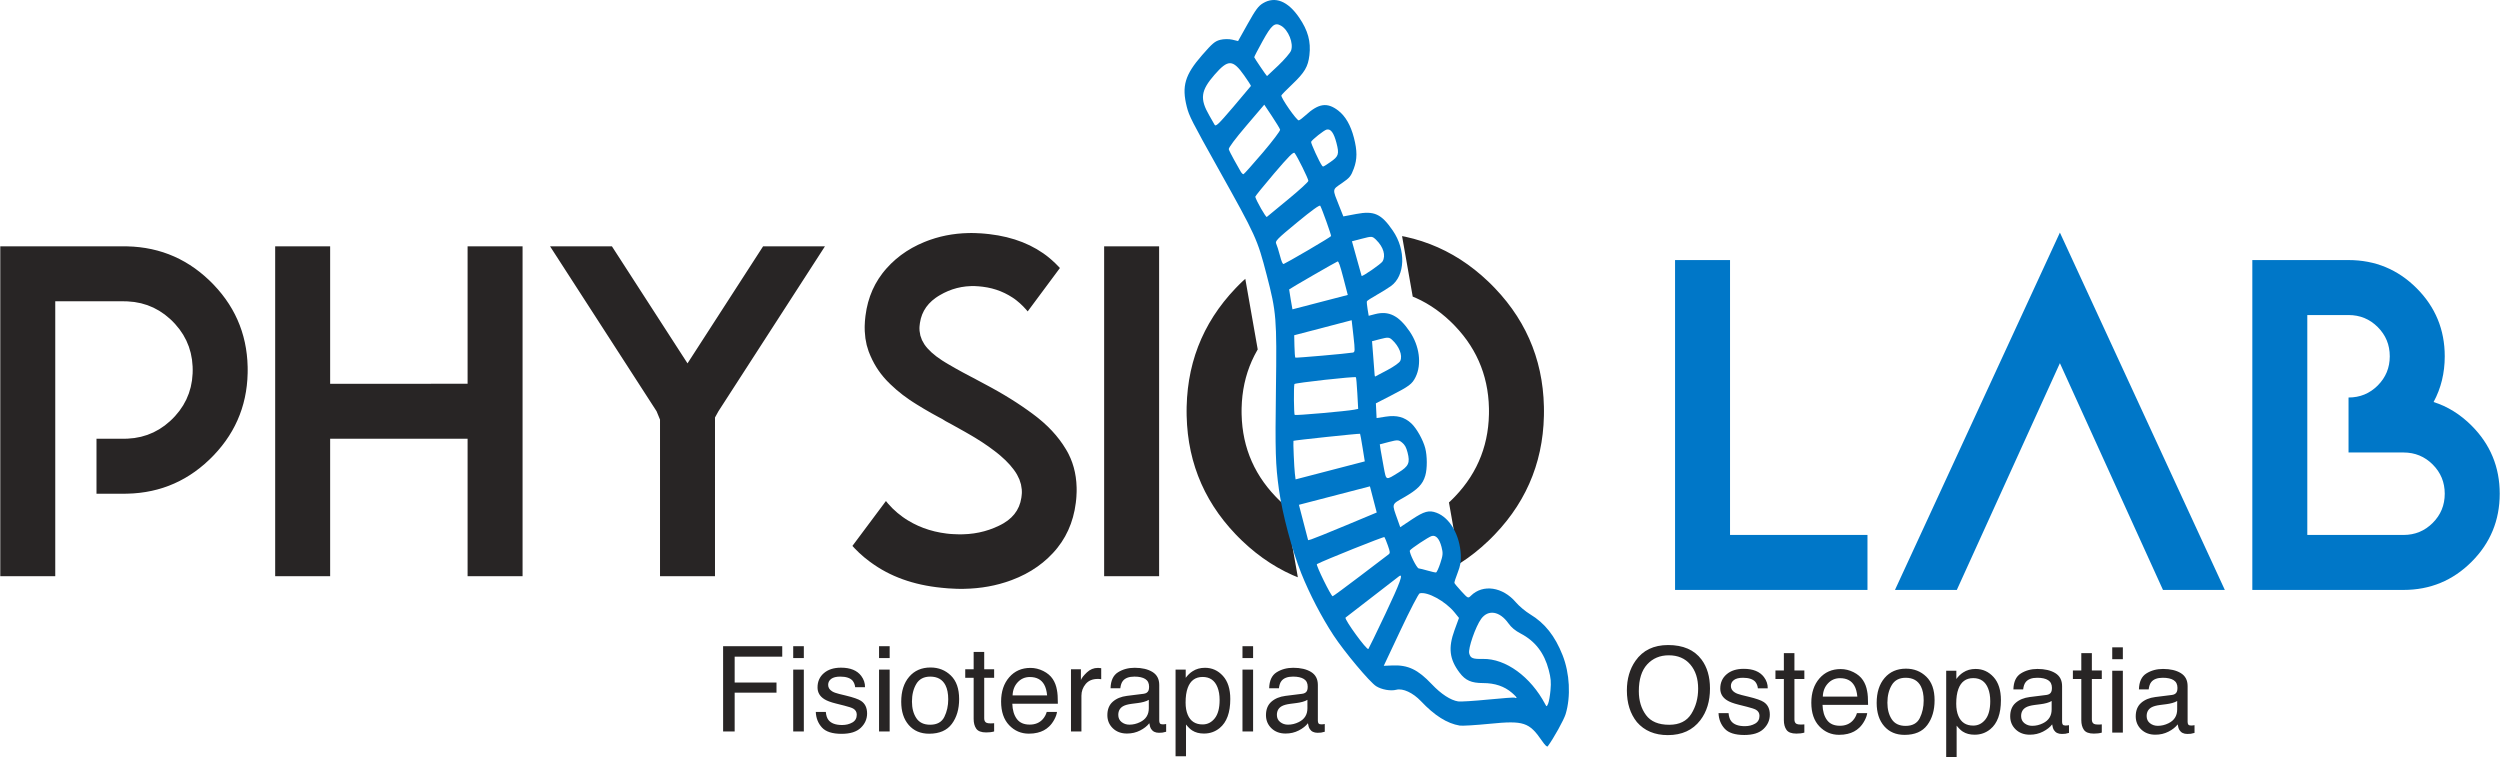 <svg xmlns="http://www.w3.org/2000/svg" viewBox="0 0 1690 512"><g fill="#282525"><path d="M1127.624 436.044q15.262 0 22.598 9.808 5.728 7.65 5.728 19.577 0 12.908-6.552 21.461-7.69 10.044-21.931 10.044-13.3 0-20.911-8.788-6.787-8.474-6.787-21.421 0-11.692 5.807-20.009 7.454-10.671 22.049-10.671zm.785 53.907q10.318 0 14.928-7.395 4.61-7.395 4.61-17.008 0-10.161-5.316-16.36-5.316-6.199-14.536-6.199-8.945 0-14.595 6.14-5.65 6.14-5.65 18.106 0 9.573 4.845 16.145 4.845 6.572 15.713 6.572zm40.096-7.886q.314 3.531 1.766 5.414 2.668 3.413 9.259 3.413 3.923 0 6.905-1.707 2.982-1.707 2.982-5.277 0-2.707-2.393-4.119-1.53-.863-6.042-2.001l-5.61-1.412q-5.375-1.334-7.925-2.982-4.551-2.864-4.551-7.925 0-5.963 4.296-9.651 4.296-3.688 11.554-3.688 9.494 0 13.692 5.571 2.629 3.531 2.55 7.611h-6.67q-.196-2.393-1.687-4.355-2.432-2.786-8.435-2.786-4.002 0-6.062 1.53-2.06 1.53-2.06 4.041 0 2.746 2.707 4.394 1.569.981 4.63 1.726l4.669 1.138q7.611 1.844 10.201 3.57 4.119 2.707 4.119 8.514 0 5.61-4.257 9.691-4.257 4.08-12.967 4.08-9.377 0-13.28-4.257-3.904-4.257-4.178-10.534zm37.389-40.567h7.14v11.731h6.709v5.767h-6.709v27.424q0 2.197 1.491 2.942.824.432 2.746.432.51 0 1.099-.02.589-.02 1.373-.098v5.571q-1.216.353-2.531.51-1.314.157-2.844.157-4.943 0-6.709-2.531-1.766-2.531-1.766-6.572v-27.816h-5.689v-5.767h5.689zm38.409 10.789q4.473 0 8.671 2.099 4.198 2.099 6.395 5.434 2.119 3.178 2.825 7.415.628 2.903.628 9.259h-30.798q.196 6.395 3.021 10.26 2.825 3.864 8.749 3.864 5.532 0 8.827-3.649 1.883-2.119 2.668-4.904h6.944q-.275 2.315-1.824 5.159-1.55 2.844-3.472 4.649-3.217 3.139-7.964 4.237-2.55.628-5.767.628-7.847 0-13.3-5.708-5.453-5.708-5.453-15.988 0-10.122 5.493-16.439 5.493-6.317 14.359-6.317zm11.26 18.597q-.432-4.59-2.001-7.337-2.903-5.1-9.691-5.1-4.865 0-8.161 3.511-3.296 3.511-3.492 8.926zm32.603 19.813q7.023 0 9.632-5.316 2.609-5.316 2.609-11.829 0-5.885-1.883-9.573-2.982-5.807-10.279-5.807-6.473 0-9.416 4.943-2.942 4.943-2.942 11.927 0 6.709 2.942 11.181 2.942 4.473 9.338 4.473zm.275-38.684q8.121 0 13.732 5.414 5.61 5.414 5.61 15.929 0 10.161-4.943 16.792-4.943 6.63-15.34 6.63-8.671 0-13.771-5.865-5.1-5.865-5.1-15.752 0-10.593 5.375-16.87 5.375-6.277 14.438-6.277zm45.471 38.488q4.943 0 8.219-4.139 3.276-4.139 3.276-12.378 0-5.022-1.452-8.631-2.746-6.944-10.044-6.944-7.337 0-10.044 7.337-1.452 3.923-1.452 9.965 0 4.865 1.452 8.278 2.746 6.513 10.044 6.513zm-18.283-37.075h6.866v5.571q2.119-2.864 4.63-4.433 3.57-2.354 8.396-2.354 7.14 0 12.123 5.473 4.983 5.473 4.983 15.634 0 13.732-7.18 19.617-4.551 3.727-10.593 3.727-4.747 0-7.964-2.079-1.883-1.177-4.198-4.041v21.461h-7.062zm50.65 30.641q0 3.06 2.236 4.826 2.236 1.765 5.296 1.765 3.727 0 7.219-1.726 5.885-2.864 5.885-9.377v-5.689q-1.295.824-3.335 1.373-2.04.549-4.002.785l-4.276.549q-3.845.51-5.767 1.609-3.256 1.844-3.256 5.885zm17.106-14.281q2.432-.314 3.256-2.04.471-.942.471-2.707 0-3.609-2.57-5.238-2.57-1.628-7.356-1.628-5.532 0-7.847 2.982-1.295 1.648-1.687 4.904h-6.591q.196-7.768 5.041-10.809 4.845-3.041 11.24-3.041 7.415 0 12.045 2.825 4.59 2.825 4.59 8.788v24.207q0 1.099.451 1.765.451.667 1.903.667.471 0 1.059-.059.588-.059 1.255-.177v5.218q-1.648.471-2.511.588-.863.118-2.354.118-3.649 0-5.297-2.589-.863-1.373-1.216-3.884-2.158 2.825-6.199 4.904-4.041 2.079-8.906 2.079-5.846 0-9.553-3.551-3.708-3.551-3.708-8.886 0-5.846 3.649-9.063 3.649-3.217 9.573-3.963zm23.579-28.287h7.14v11.731h6.709v5.767h-6.709v27.424q0 2.197 1.491 2.942.824.432 2.746.432.51 0 1.099-.02.588-.02 1.373-.098v5.571q-1.216.353-2.531.51-1.314.157-2.844.157-4.943 0-6.709-2.531-1.765-2.531-1.765-6.572v-27.816h-5.689v-5.767h5.689zm20.911 11.927h7.18v41.823h-7.18zm0-15.811h7.18v8.004h-7.18zm23.265 46.452q0 3.06 2.236 4.826 2.236 1.765 5.296 1.765 3.727 0 7.219-1.726 5.885-2.864 5.885-9.377v-5.689q-1.295.824-3.335 1.373-2.04.549-4.002.785l-4.276.549q-3.845.51-5.767 1.609-3.256 1.844-3.256 5.885zm17.106-14.281q2.432-.314 3.256-2.04.471-.942.471-2.707 0-3.609-2.57-5.238-2.57-1.628-7.356-1.628-5.532 0-7.847 2.982-1.295 1.648-1.687 4.904h-6.591q.196-7.768 5.041-10.809 4.845-3.041 11.24-3.041 7.415 0 12.045 2.825 4.59 2.825 4.59 8.788v24.207q0 1.099.451 1.765.451.667 1.903.667.471 0 1.059-.059.588-.059 1.255-.177v5.218q-1.648.471-2.511.588-.863.118-2.354.118-3.649 0-5.297-2.589-.863-1.373-1.216-3.884-2.158 2.825-6.199 4.904-4.041 2.079-8.906 2.079-5.846 0-9.553-3.551-3.708-3.551-3.708-8.886 0-5.846 3.649-9.063 3.649-3.217 9.573-3.963zm-979.423-32.954h39.979v7.062H496.63v17.498h28.287v6.866H496.63v26.208h-7.807zm47.394 15.811h7.18v41.823h-7.18zm0-15.811h7.18v8.004h-7.18zm22.049 44.451q.314 3.531 1.766 5.414 2.668 3.413 9.259 3.413 3.923 0 6.905-1.707 2.982-1.707 2.982-5.277 0-2.707-2.393-4.119-1.53-.863-6.042-2.001l-5.61-1.412q-5.375-1.334-7.925-2.982-4.551-2.864-4.551-7.925 0-5.963 4.296-9.651 4.296-3.688 11.554-3.688 9.494 0 13.692 5.571 2.629 3.531 2.55 7.611h-6.67q-.196-2.393-1.687-4.355-2.432-2.786-8.435-2.786-4.002 0-6.062 1.53-2.06 1.53-2.06 4.041 0 2.746 2.707 4.394 1.569.981 4.63 1.726l4.669 1.138q7.611 1.844 10.201 3.57 4.119 2.707 4.119 8.514 0 5.61-4.257 9.691-4.257 4.08-12.967 4.08-9.377 0-13.28-4.257-3.904-4.257-4.178-10.534zm35.977-28.64h7.18v41.823h-7.18zm0-15.811h7.18v8.004h-7.18zm34.525 53.083q7.023 0 9.632-5.316 2.609-5.316 2.609-11.829 0-5.885-1.883-9.573-2.982-5.807-10.279-5.807-6.473 0-9.416 4.943-2.942 4.943-2.942 11.927 0 6.709 2.942 11.181 2.942 4.473 9.338 4.473zm.275-38.684q8.121 0 13.732 5.414 5.61 5.414 5.61 15.929 0 10.161-4.943 16.792-4.943 6.63-15.34 6.63-8.671 0-13.771-5.865-5.1-5.865-5.1-15.752 0-10.593 5.375-16.87 5.375-6.277 14.438-6.277zm29.15-10.515h7.14v11.731h6.709v5.767h-6.709v27.424q0 2.197 1.491 2.942.824.432 2.746.432.51 0 1.099-.02.588-.02 1.373-.098v5.571q-1.216.353-2.531.51-1.314.157-2.844.157-4.943 0-6.709-2.531-1.765-2.531-1.765-6.572v-27.816h-5.689v-5.767h5.689zm38.409 10.789q4.473 0 8.671 2.099 4.198 2.099 6.395 5.434 2.119 3.178 2.825 7.415.628 2.903.628 9.259h-30.798q.196 6.395 3.021 10.26 2.825 3.864 8.749 3.864 5.532 0 8.827-3.649 1.883-2.119 2.668-4.904h6.944q-.275 2.315-1.824 5.159-1.55 2.844-3.472 4.649-3.217 3.139-7.964 4.237-2.55.628-5.767.628-7.847 0-13.3-5.708-5.453-5.708-5.453-15.988 0-10.122 5.493-16.439 5.493-6.317 14.359-6.317zm11.26 18.597q-.432-4.59-2.001-7.337-2.903-5.1-9.691-5.1-4.865 0-8.161 3.511-3.296 3.511-3.492 8.926zm16.125-17.655h6.709v7.258q.824-2.119 4.041-5.159 3.217-3.041 7.415-3.041.196 0 .667.039.471.039 1.609.157v7.454q-.628-.118-1.157-.157-.53-.039-1.157-.039-5.336 0-8.2 3.433-2.864 3.433-2.864 7.906v24.168h-7.062zm31.975 30.837q0 3.06 2.236 4.826 2.236 1.765 5.297 1.765 3.727 0 7.219-1.726 5.885-2.864 5.885-9.377v-5.689q-1.295.824-3.335 1.373-2.04.549-4.002.785l-4.276.549q-3.845.51-5.767 1.609-3.256 1.844-3.256 5.885zm17.106-14.281q2.432-.314 3.256-2.04.471-.942.471-2.707 0-3.609-2.57-5.238-2.57-1.628-7.356-1.628-5.532 0-7.847 2.982-1.295 1.648-1.687 4.904h-6.591q.196-7.768 5.041-10.809 4.845-3.041 11.24-3.041 7.415 0 12.045 2.825 4.59 2.825 4.59 8.788v24.207q0 1.099.451 1.765.451.667 1.903.667.471 0 1.059-.059.588-.059 1.255-.177v5.218q-1.648.471-2.511.588-.863.118-2.354.118-3.649 0-5.296-2.589-.863-1.373-1.216-3.884-2.158 2.825-6.199 4.904-4.041 2.079-8.906 2.079-5.846 0-9.553-3.551-3.708-3.551-3.708-8.886 0-5.846 3.649-9.063 3.649-3.217 9.573-3.963zm39.9 20.715q4.943 0 8.219-4.139 3.276-4.139 3.276-12.378 0-5.022-1.452-8.631-2.746-6.944-10.044-6.944-7.337 0-10.044 7.337-1.452 3.923-1.452 9.965 0 4.865 1.452 8.278 2.746 6.513 10.044 6.513zm-18.283-37.075h6.866v5.571q2.119-2.864 4.63-4.433 3.57-2.354 8.396-2.354 7.14 0 12.123 5.473 4.983 5.473 4.983 15.634 0 13.732-7.18 19.617-4.551 3.727-10.593 3.727-4.747 0-7.964-2.079-1.883-1.177-4.198-4.041v21.461h-7.062zm45.236 0h7.18v41.823h-7.18zm0-15.811h7.18v8.004h-7.18zm23.265 46.452q0 3.06 2.236 4.826 2.236 1.765 5.296 1.765 3.727 0 7.219-1.726 5.885-2.864 5.885-9.377v-5.689q-1.295.824-3.335 1.373-2.04.549-4.002.785l-4.276.549q-3.845.51-5.767 1.609-3.256 1.844-3.256 5.885zm17.106-14.281q2.432-.314 3.256-2.04.471-.942.471-2.707 0-3.609-2.57-5.238-2.57-1.628-7.356-1.628-5.532 0-7.847 2.982-1.295 1.648-1.687 4.904h-6.591q.196-7.768 5.041-10.809 4.845-3.041 11.24-3.041 7.415 0 12.045 2.825 4.59 2.825 4.59 8.788v24.207q0 1.099.451 1.765.451.667 1.903.667.471 0 1.059-.059.588-.059 1.255-.177v5.218q-1.648.471-2.511.588-.863.118-2.354.118-3.649 0-5.296-2.589-.863-1.373-1.216-3.884-2.158 2.825-6.199 4.904-4.041 2.079-8.906 2.079-5.846 0-9.553-3.551-3.708-3.551-3.708-8.886 0-5.846 3.649-9.063 3.649-3.217 9.573-3.963z"/><path d="M651.695 398.05l4.21-.159 4.138-.318 4.065-.476 3.993-.635 3.92-.794 3.847-.952 3.774-1.112 1.86-.615 2.421-.864 4.671-1.906 4.441-2.141 4.213-2.377 3.983-2.613 3.754-2.849 3.525-3.085 3.296-3.321 1.562-1.749 1.493-1.803 2.743-3.752 2.418-3.947 2.094-4.142 1.77-4.337 1.445-4.532 1.121-4.727.796-4.922.276-2.534.127-1.588.145-3.121.02-1.533-.024-1.785-.195-3.498-.39-3.403-.585-3.307-.78-3.212-.975-3.117-1.17-3.021-1.366-2.927-.756-1.427-.969-1.677-2.087-3.287-2.287-3.198-2.486-3.11-2.686-3.021-2.885-2.933-3.085-2.845-3.285-2.756-1.717-1.345-1.757-1.329-3.606-2.634-3.73-2.599-3.852-2.566-3.974-2.531-4.097-2.498-4.219-2.464-4.342-2.429-2.216-1.202-8.13-4.355-1.306-.726-2.789-1.443-5.326-2.831-4.991-2.759-4.655-2.686-2.202-1.315-2.092-1.311-3.784-2.649-3.248-2.686-2.713-2.722-1.156-1.374-1.021-1.397-1.633-2.904-1.089-3.049-.544-3.194-.068-1.651.034-1.125.108-1.053.184-1.522.599-2.919.907-2.754 1.216-2.589 1.524-2.423 1.833-2.257 2.141-2.091 2.45-1.926 1.341-.901 1.386-.852 2.813-1.54 2.867-1.32 2.922-1.1 2.976-.88 3.031-.66 3.085-.44 3.139-.22 1.59-.028 1.243.018 2.541.146 1.298.127 1.587.169 3.117.481 3.039.672 2.963.862 2.886 1.053 2.808 1.243 2.731 1.433 2.654 1.624 1.298.884 1.218.926 2.341 1.96 2.214 2.105 2.087 2.251.995 1.18 21.777-29.326-1.033-1.116-2.159-2.178-2.287-2.105-2.413-2.032-1.255-.989-2.119-1.538-4.432-2.831-4.691-2.504-4.95-2.178-5.208-1.851-5.467-1.524-5.725-1.198-5.984-.871-3.089-.313-2.304-.191-4.501-.217-2.196-.027-1.97.021-3.893.163-3.829.327-3.765.49-3.702.653-3.639.817-3.575.98-3.512 1.143-1.732.632-2.206.862-4.26 1.887-4.056 2.105-3.852 2.323-3.647 2.541-3.443 2.759-3.239 2.976-3.035 3.194-1.441 1.679-1.378 1.727-2.532 3.58-2.232 3.747-1.933 3.915-1.633 4.083-1.334 4.251-1.034 4.419-.735 4.587-.255 2.356-.127 1.443-.145 2.831-.02 1.389.054 2.507.436 4.809.871 4.537 1.307 4.264.817 2.03.54 1.279 1.161 2.502 1.27 2.427 1.379 2.352 1.488 2.277 1.597 2.203 1.706 2.128 1.814 2.053.948.998 1.955 1.951 4.092 3.738 4.337 3.52 4.582 3.303 2.383 1.57 2.419 1.528 4.872 2.967 4.918 2.849 4.963 2.731 2.499 1.321 2.323 1.452 4.355 2.35 8.71 4.864 4.355 2.513 2.403 1.426 4.637 2.912 4.41 2.994 4.183 3.076 2.006 1.569 1.921 1.581 3.502 3.176 3.049 3.194 2.595 3.212 1.127 1.613 1.004 1.623 1.606 3.294 1.071 3.357.535 3.42.067 1.734-.034 1.053-.109 1.125-.19 1.625-.649 3.096-1.007 2.89-1.366 2.684-1.724 2.477-2.083 2.271-2.441 2.065-2.799 1.858-1.534.851-1.588.8-3.23 1.445-3.303 1.239-3.375 1.032-3.448.826-3.52.619-3.593.413-3.666.207-1.86.025-1.76-.018-3.629-.145-1.869-.127-2.09-.227-4.092-.617-3.974-.835-3.857-1.053-3.738-1.27-3.621-1.488-3.502-1.706-3.384-1.924-1.648-1.043-1.89-1.3-3.575-2.777-3.303-3.013-3.031-3.248-1.413-1.713-22.648 30.342 1.481 1.615 3.14 3.121 3.375 2.976 3.611 2.831 1.894 1.361 1.243.869 2.538 1.669 2.609 1.579 2.679 1.488 2.749 1.397 2.82 1.307 2.89 1.216 2.96 1.125 3.031 1.034 3.101.944 3.171.853 3.241.762 3.312.672 3.382.581 3.453.49 3.523.399 1.788.166 2.886.254 5.662.29 2.777.036zm335.621-17.516l4.879-3.314 4.764-3.59 4.649-3.867 4.534-4.142 2.224-2.175 2.175-2.224 4.142-4.533 3.867-4.649 3.59-4.764 3.314-4.879 3.038-4.994 2.762-5.11 2.486-5.225 2.209-5.34 1.934-5.455 1.657-5.57 1.381-5.685 1.104-5.8.829-5.916.552-6.03.276-6.146.034-3.116-.034-3.116-.276-6.146-.552-6.03-.829-5.916-1.104-5.8-1.381-5.685-1.657-5.57-1.934-5.455-2.209-5.34-2.486-5.225-2.762-5.11-3.038-4.994-3.314-4.879-3.59-4.764-3.867-4.649-4.142-4.533-2.175-2.224-2.224-2.175-4.534-4.142-4.649-3.867-4.764-3.59-4.879-3.314-4.995-3.038-5.11-2.762-5.225-2.486-5.34-2.209-5.455-1.933-5.57-1.657-5.685-1.381-2.137-.407 7.198 40.89 1.909.789 3.618 1.72 3.538 1.911 3.457 2.102 3.377 2.293 3.298 2.485 3.218 2.676 3.138 2.867 1.539 1.505 1.505 1.539 2.866 3.138 2.676 3.218 2.485 3.298 2.293 3.377 2.102 3.458 1.911 3.538 1.72 3.617 1.529 3.698 1.338 3.777 1.147 3.857.955 3.938.765 4.017.573 4.097.382 4.177.191 4.257.024 2.158-.024 2.159-.191 4.257-.382 4.177-.573 4.097-.765 4.017-.955 3.938-1.147 3.857-1.338 3.777-1.529 3.698-1.72 3.617-1.911 3.538-2.102 3.458-2.293 3.377-2.485 3.298-2.676 3.218-2.866 3.138-1.505 1.539-1.539 1.505-1.058.967 7.259 41.237zM37.355 203.678h46.456l2.391.053 4.648.424 4.469.848 4.289 1.273 4.11 1.697 3.931 2.121 3.752 2.545 3.573 2.97 1.719 1.644 1.644 1.719 2.969 3.573 2.545 3.752 2.121 3.931 1.697 4.11 1.272 4.29.848 4.468.424 4.648.053 2.391-.053 2.391-.424 4.648-.848 4.469-1.272 4.289-1.697 4.11-2.121 3.931-2.545 3.752-2.969 3.572-1.644 1.719-1.719 1.644-3.573 2.969-3.752 2.545-3.931 2.121-4.11 1.697-4.289 1.272-4.469.848-4.648.424-2.391.053H65.228v37.165h18.583l2.159-.024 4.257-.191 4.177-.382 4.097-.573 4.017-.764 3.937-.955 3.857-1.147 3.777-1.338 3.698-1.529 3.617-1.72 3.538-1.911 3.457-2.102 3.378-2.294 3.298-2.484 3.218-2.676 3.138-2.867 1.539-1.505 1.505-1.539 2.866-3.138 2.676-3.218 2.484-3.298 2.294-3.378 2.102-3.457 1.911-3.538 1.72-3.617 1.529-3.698 1.338-3.777 1.147-3.857.955-3.937.764-4.017.573-4.097.382-4.177.191-4.257.024-2.159-.024-2.158-.191-4.257-.382-4.177-.573-4.097-.764-4.017-.955-3.938-1.147-3.857-1.338-3.777-1.529-3.697-1.72-3.618-1.911-3.538-2.102-3.457-2.294-3.377-2.484-3.298-2.676-3.218-2.866-3.138-1.505-1.539-1.539-1.505-3.138-2.866-3.218-2.676-3.298-2.485-3.378-2.293-3.457-2.102-3.538-1.911-3.617-1.72-3.698-1.529-3.777-1.338-3.857-1.147-3.937-.955-4.017-.765-4.097-.573-4.177-.382-4.257-.191-2.159-.024H.19v222.99h37.165zm185.826 92.913h92.913v92.913h37.165v-222.99h-37.165v92.913H223.18v-92.913h-37.165v222.99h37.165zm260.156-14.373l2.323-4.21 72.007-111.495h-41.811l-51.102 79.121-51.102-79.121H371.84l72.008 111.495 2.323 5.662v105.833h37.165zM783.56 166.514h-37.165v222.99h37.165zm85.258 175.336l-.372-.31-3.138-2.867-1.539-1.505-1.505-1.539-2.867-3.138-2.676-3.218-2.484-3.298-2.294-3.377-2.102-3.458-1.911-3.538-1.72-3.617-1.529-3.698-1.338-3.777-1.147-3.857-.955-3.938-.764-4.017-.573-4.097-.382-4.177-.191-4.257-.024-2.159.024-2.158.191-4.257.382-4.177.573-4.097.764-4.017.955-3.938 1.147-3.857 1.338-3.777 1.529-3.698 1.72-3.617 1.911-3.538.385-.633-8.409-47.766-2.102 1.92-2.224 2.175-2.175 2.224-4.143 4.533-3.867 4.649-3.59 4.764-3.314 4.879-3.038 4.994-2.761 5.11-2.486 5.225-2.21 5.34-1.933 5.455-1.657 5.57-1.381 5.685-1.105 5.8-.828 5.916-.552 6.03-.276 6.146-.034 3.116.034 3.116.276 6.146.552 6.03.828 5.916 1.105 5.8 1.381 5.685 1.657 5.57 1.933 5.455 2.21 5.34 2.486 5.225 2.761 5.11 3.038 4.994 3.314 4.879 3.59 4.764 3.867 4.649 4.143 4.533 2.175 2.224 2.224 2.175 4.534 4.142 4.649 3.867 4.764 3.59 4.879 3.314 4.995 3.038 5.109 2.762 5.225 2.486 3.468 1.435z"/></g><g fill="#0077c8"><path d="M1132.336 175.805h37.165V361.63h92.913v37.165h-130.078zm260.156 69.685l-69.685 153.306h-41.811l111.495-241.573 111.495 241.573h-41.811zm195.117 23.228q11.614 0 19.744-8.13 8.13-8.13 8.13-19.744 0-11.614-8.13-19.744-8.13-8.13-19.744-8.13h-27.874v148.66h65.039q11.614 0 19.744-8.13 8.13-8.13 8.13-19.744 0-11.614-8.13-19.744-8.13-8.13-19.744-8.13h-37.165zm-65.039-92.913h65.039q27.003 0 46.021 19.018 19.018 19.018 19.018 46.021 0 16.986-7.549 30.923 14.227 4.5 25.696 15.969 19.018 19.018 19.018 46.021 0 27.003-19.018 46.021-19.018 19.018-46.021 19.018h-102.204z"/><path d="M1042.409 500.841c-8.686-12.636-12.355-13.84-35.263-11.575-9.586.948-18.739 1.503-20.338 1.234-8.6-1.449-16.948-6.7-26.231-16.503-5.399-5.701-12.229-8.867-16.648-7.718-3.848 1.001-9.942-.08-13.651-2.42-4.312-2.721-21.499-23.231-28.827-34.401-8.055-12.278-16.194-27.935-21.806-41.951-6.249-15.605-12.829-40.304-15.079-56.598-2.338-16.932-2.592-25.455-2.026-67.884.639-47.86.309-51.92-6.26-77.152-6.36-24.429-7.084-26.019-32.671-71.785-17.923-32.058-19.781-35.705-21.336-41.891-3.515-13.984-1.245-21.653 10.33-34.899 7.027-8.041 8.674-9.433 12.269-10.367 2.284-.593 5.935-.65 8.113-.126l3.961.953 6.526-11.662c5.375-9.606 7.207-12.067 10.387-13.96 8.136-4.842 16.771-1.39 24.372 9.744 5.964 8.736 8.014 16.231 6.943 25.383-.921 7.87-3.19 11.713-11.68 19.789-3.768 3.584-7.036 6.919-7.262 7.412-.628 1.365 10.44 17.262 11.776 16.914.625-.163 2.651-1.687 4.503-3.387 8.869-8.143 14.675-8.994 22.141-3.243 4.839 3.727 8.386 9.866 10.584 18.317 2.303 8.854 2.287 14.58-.057 20.898-1.911 5.151-2.783 6.218-8.038 9.843-6.676 4.604-6.556 3.594-1.838 15.446l2.804 7.045 8.67-1.636c12.2-2.302 16.976-.133 24.786 11.261 8.966 13.08 8.391 30.437-1.24 37.441-1.928 1.402-6.313 4.125-9.746 6.051s-6.375 3.842-6.54 4.258.039 2.791.455 5.279l.754 4.524 4.26-1.108c9.337-2.428 16.052.921 23.419 11.68 6.693 9.775 8.3 22.217 3.991 30.906-2.319 4.677-4.257 6.126-16.799 12.563l-10.011 5.138.239 4.979.239 4.979 6.194-.959c7.425-1.149 12.708.261 17.348 4.631 3.533 3.328 7.886 11.098 9.331 16.655 1.386 5.328 1.415 13.787.064 18.487-1.712 5.956-5.074 9.423-14.273 14.719-8.768 5.048-8.447 3.978-4.521 15.071l1.829 5.168 7.877-5.246c8.327-5.546 11.584-6.423 16.697-4.497 9.029 3.401 15.72 15.013 16.378 28.425.22 4.476-.305 7.469-2.118 12.087-1.326 3.376-2.319 6.488-2.208 6.915s2.233 2.975 4.715 5.663c4.5 4.872 4.519 4.881 6.519 2.917 8.066-7.918 21.416-5.932 30.309 4.508 2.202 2.585 6.566 6.243 9.698 8.128 9.857 5.935 16.739 14.617 21.878 27.604 4.846 12.245 5.662 28.01 2.063 39.851-1.201 3.95-8.071 16.327-12.073 21.749-.464.628-1.824-.649-3.884-3.645zm5.721-34.244c.493-5.527.268-8.134-1.181-13.682-3.013-11.536-9.171-19.534-18.988-24.659-3.688-1.925-6.296-4.1-8.292-6.912-5.855-8.25-13.66-9.515-18.411-2.984-3.779 5.195-8.929 20.044-8.081 23.302.862 3.313 2.332 3.91 9.29 3.773 15.369-.302 32.281 12.004 42.107 30.638.935 1.773 1.009 1.758 1.959-.403.543-1.235 1.262-5.318 1.597-9.073zm-26.079 1.711c-5.164-4.408-11.514-6.54-19.527-6.556-7.885-.015-11.882-1.778-15.816-6.974-6.899-9.112-7.822-16.834-3.446-28.822l3.008-8.24-2.892-3.587c-6.185-7.67-18.428-14.403-23.697-13.032-.738.192-6.5 11.292-12.802 24.666l-11.46 24.317 5.876-.237c10.529-.425 17.217 2.76 26.566 12.651 6.305 6.67 12.743 10.872 17.876 11.667 1.594.247 10.718-.32 20.277-1.261s17.601-1.525 17.871-1.3.839.32 1.263.21-.97-1.687-3.098-3.503zm-85.525-53.345c10.06-21.245 12.435-27.825 9.148-25.347l-36.112 27.903c-.688 1.457 14.384 22.138 15.449 21.199.252-.222 5.433-10.911 11.515-23.755zm37.144-34.283c1.791-5.456 1.887-6.774.802-10.95-1.442-5.543-3.781-8.157-6.613-7.388-2.135.58-14.362 8.707-14.795 9.834-.564 1.468 4.631 11.928 5.992 12.067.741.075 3.474.749 6.072 1.496s5.125 1.311 5.615 1.251 1.808-2.899 2.928-6.311zm-54.045 8.581l19.102-14.527c1.069-.823.996-1.655-.521-5.958-.97-2.751-2.017-5.321-2.327-5.712-.39-.492-40.134 15.418-45.656 18.276-.88.456 9.689 21.973 10.668 21.719.481-.125 8.911-6.334 18.734-13.798zm-10.095-33.984l21.144-8.827-2.299-8.841-2.298-8.838-24.003 6.238-24.003 6.237 3.111 11.963 3.111 11.963 2.046-.535c1.125-.295 11.561-4.506 23.191-9.36zm35.914-35.889c6.834-4.215 7.878-6.542 6.064-13.517-.913-3.511-1.795-5.11-3.69-6.692-2.252-1.879-3.095-1.921-8.785-.442l-6.294 1.637.608 4.007c.334 2.204 1.275 7.457 2.091 11.673 1.739 8.989 1.155 8.795 10.008 3.333zm-24.337-16.751c-.817-5.094-1.583-9.323-1.703-9.398-.456-.286-44.919 4.423-45.036 4.769-.263.78.493 18.254.954 22.045l.488 4.011 23.391-6.083 23.391-6.083zm-3.557-36.772c-.319-5.798-.745-10.68-.947-10.848-.815-.68-41.315 3.801-41.575 4.6-.552 1.698-.385 20.394.186 20.87.598.499 35.379-2.558 40.222-3.535l2.694-.544zm20.192-15.63c4.841-2.586 8.306-5.069 8.874-6.36 1.629-3.701-.793-9.817-5.633-14.226-1.857-1.691-2.872-1.752-7.812-.467l-5.678 1.477.821 10.615.914 11.979c.051.75.201 1.333.332 1.295s3.813-1.979 8.181-4.312zm-22.798-22.977l-1.221-10.789-19.421 5.077-19.421 5.077.163 7.379c.089 4.059.36 7.543.6 7.744.391.326 34.949-2.706 38.919-3.415 1.435-.256 1.475-1.407.38-11.074zm-6.818-39.32c-2.2-8.459-3.219-11.381-3.907-11.204-.91.233-32.593 18.523-32.763 18.913-.049.108.438 3.182 1.077 6.829l1.163 6.632 18.702-4.864 18.702-4.864zm26.479-11.229c2.306-3.931.611-9.727-4.229-14.463-2.713-2.655-2.874-2.67-9.61-.918l-6.851 1.782 3.24 11.652 3.287 11.743c.383.744 13.166-8.097 14.162-9.796zm-50.446-7.521c8.479-4.951 15.52-9.27 15.646-9.598.233-.607-6.123-18.424-7.305-20.477-.435-.756-5.578 2.941-15.686 11.275-13.626 11.234-14.95 12.584-14.098 14.375.517 1.087 1.645 4.667 2.506 7.956 1.109 4.235 1.851 5.905 2.543 5.725.537-.14 7.915-4.305 16.394-9.255zm-13.4-34.401c7.517-6.165 13.678-11.803 13.691-12.529.024-1.375-7.56-16.725-9.309-18.841-.775-.937-3.925 2.215-13.876 13.887-7.081 8.305-12.802 15.376-12.714 15.713.733 2.82 7.228 14.158 7.81 13.635.401-.361 6.881-5.7 14.398-11.866zm28.414-25.134c5.767-3.948 6.252-5.428 4.272-13.041-1.79-6.884-3.901-9.729-6.681-9.006-1.778.463-9.806 6.816-10.45 8.27-.337.76 5.58 13.68 7.386 16.127.683.927.694.922 5.473-2.35zm-45.633-6.369c6.694-7.852 12.013-14.884 11.82-15.627s-2.682-4.85-5.53-9.128l-5.179-7.777-12.194 14.303c-7.485 8.779-12.041 14.888-11.799 15.819.217.834 1.817 4.039 3.555 7.122l4.389 7.785c.676 1.199 1.575 2.089 1.998 1.979s6.247-6.625 12.941-14.477zm-7.909-45.182c.094-.216-1.951-3.403-4.544-7.082-7.723-10.956-10.881-11.035-20.062-.499-9.314 10.689-10.046 16.25-3.609 27.415l3.615 6.339c.828 1.497 2.448-.039 12.69-12.032l11.91-14.141zm18.556-13.894c4.112-3.942 7.955-8.418 8.542-9.945 1.884-4.906-1.761-14.025-6.747-16.883-4.23-2.424-6.364-.643-12.488 10.424-3.168 5.724-5.704 10.622-5.635 10.885.181.695 8.398 12.806 8.645 12.742.115-.029 3.573-3.28 7.684-7.222z"/></g></svg>